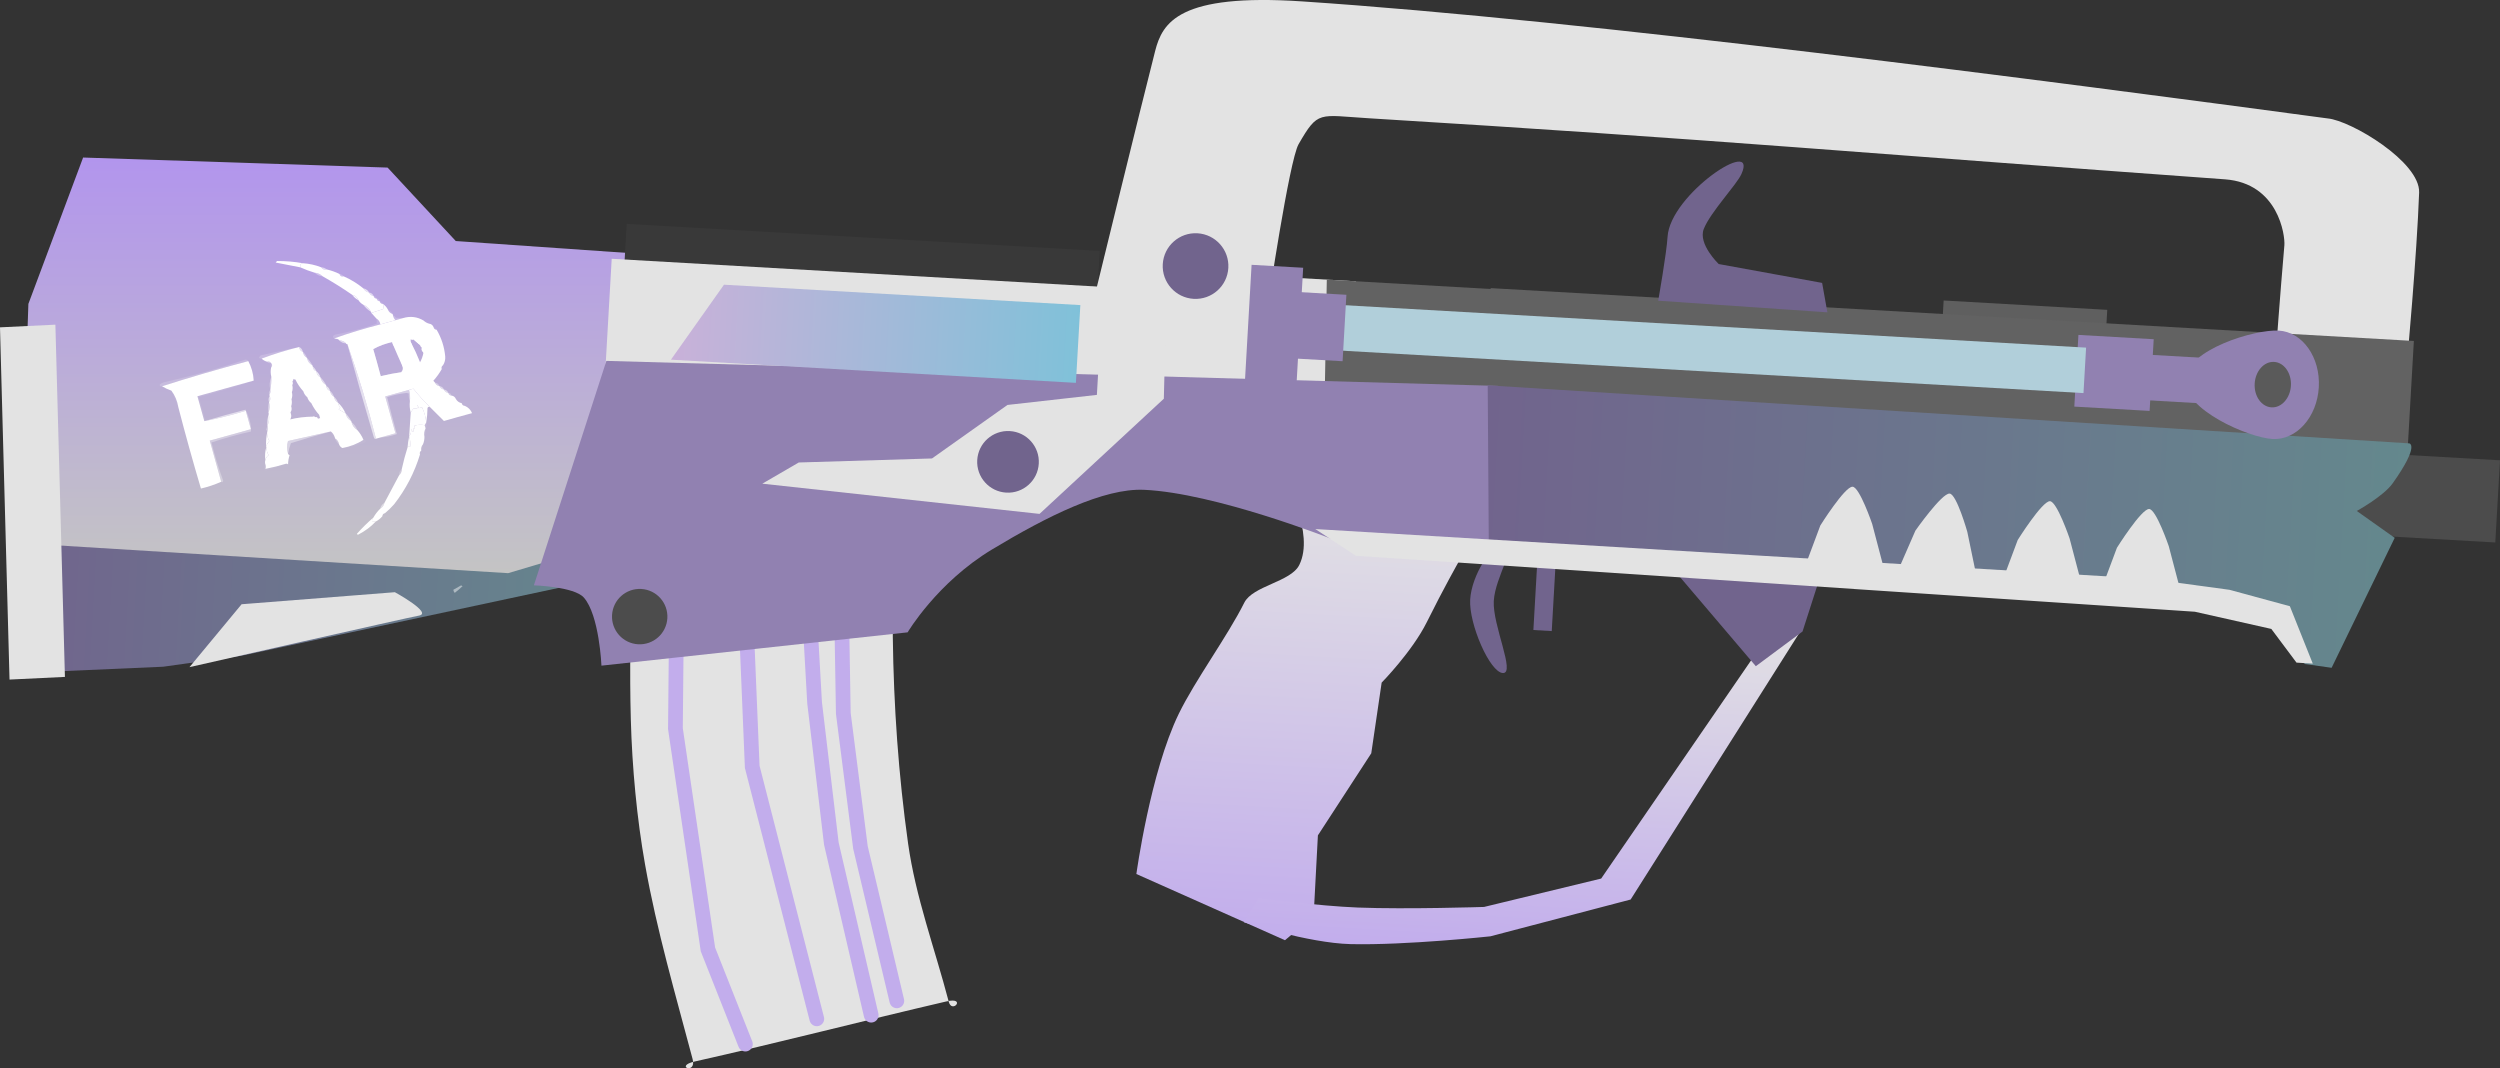 <svg version="1.1" xmlns="http://www.w3.org/2000/svg" xmlns:xlink="http://www.w3.org/1999/xlink" width="361.052" height="154.275" viewBox="0,0,361.052,154.275"><rect x="0" y="0" width="361.052" height="154.275" fill="#333333" stroke="none"/><defs><linearGradient x1="26.361" y1="200.411" x2="115.215" y2="205.495" gradientUnits="userSpaceOnUse" id="color-1"><stop offset="0" stop-color="#71648d"/><stop offset="1" stop-color="#64888d"/></linearGradient><linearGradient x1="74.057" y1="137.753" x2="74.057" y2="197.779" gradientUnits="userSpaceOnUse" id="color-2"><stop offset="0" stop-color="#b295ed"/><stop offset="1" stop-color="#c4c4c4"/></linearGradient><linearGradient x1="213.241" y1="184.568" x2="209.452" y2="250.79" gradientUnits="userSpaceOnUse" id="color-3"><stop offset="0" stop-color="#e3e3e3"/><stop offset="1" stop-color="#c2adec"/></linearGradient><linearGradient x1="245.344" y1="201.84" x2="242.434" y2="252.706" gradientUnits="userSpaceOnUse" id="color-4"><stop offset="0" stop-color="#e3e3e3"/><stop offset="1" stop-color="#c2adec"/></linearGradient><linearGradient x1="237.804" y1="187.506" x2="371.278" y2="195.143" gradientUnits="userSpaceOnUse" id="color-5"><stop offset="0" stop-color="#71648d"/><stop offset="1" stop-color="#64888d"/></linearGradient><linearGradient x1="121.132" y1="161.333" x2="179.617" y2="164.679" gradientUnits="userSpaceOnUse" id="color-6"><stop offset="0" stop-color="#c9b1d9"/><stop offset="1" stop-color="#80c1d9"/></linearGradient></defs><g transform="translate(-23.913,-115.002)"><g data-paper-data="{&quot;isPaintingLayer&quot;:true}" stroke-linejoin="miter" stroke-miterlimit="10" stroke-dasharray="" stroke-dashoffset="0" style="mix-blend-mode: normal"><g data-paper-data="{&quot;origPos&quot;:null}" fill-rule="nonzero" stroke-linecap="round"><path d="M154.823,166.917c3.254,0.322 -0.022,-3.02 -0.019,0.325c-0.817,13.227 -2.118,26.494 -1.951,39.787c0.126,9.945 0.817,19.888 2.207,29.79c1.095,7.771 3.835,15.102 5.865,22.828c0.455,1.864 2.639,-0.707 -0.325,-0.019c-11.854,2.756 -24.211,5.958 -36.353,8.677c-3.036,0.679 0.305,1.958 -0.306,-0.343c-2.437,-9.205 -5.19,-18.618 -6.867,-28.101c-1.176,-6.606 -1.869,-13.963 -2.059,-20.98c-0.381,-14.049 0.584,-28.145 0.915,-42.194c0.094,-4.417 0.516,-8.949 0.51,-13.466c0.077,-1.077 -3.571,0.011 -0.343,0.306c12.89,1.159 25.705,2.099 38.727,3.389z" data-paper-data="{&quot;origPos&quot;:null}" fill="#e3e3e3" stroke="none" stroke-width="0"/><path d="M153.435,259.544l-5.253,-22.141l-2.477,-19.374l-0.296,-17.619l1.023,-29.279" data-paper-data="{&quot;origPos&quot;:null}" fill="none" stroke="#c2adec" stroke-width="2.128"/><path d="M149.731,261.614l-5.754,-24.777l-2.421,-20.349l-1.456,-25.835l1.264,-22.094" data-paper-data="{&quot;origPos&quot;:null}" fill="none" stroke="#c2adec" stroke-width="2.128"/><path d="M141.877,262.143l-9.327,-36.391l-1.233,-29.734l0.986,-28.629" data-paper-data="{&quot;origPos&quot;:null}" fill="none" stroke="#c2adec" stroke-width="2.128"/><path d="M131.564,265.79l-5.411,-13.674l-4.695,-31.888l0.262,-27.367l1.812,-25.974" data-paper-data="{&quot;origPos&quot;:null}" fill="none" stroke="#c2adec" stroke-width="2.128"/></g><path d="M245.366,205.99l0.585,-10.227l2.651,0.152l-0.585,10.227z" data-paper-data="{&quot;origPos&quot;:null}" fill="#71648d" fill-rule="nonzero" stroke="none" stroke-width="0" stroke-linecap="butt"/><path d="M239.646,201.792c-0.2,3.501 3.187,10.517 1.305,10.409c-1.883,-0.108 -4.914,-7.103 -4.714,-10.604c0.2,-3.501 3.139,-8.167 5.021,-8.06c1.883,0.108 -1.412,4.754 -1.612,8.255z" data-paper-data="{&quot;origPos&quot;:null}" fill="#71648d" fill-rule="nonzero" stroke="none" stroke-width="0" stroke-linecap="butt"/><g data-paper-data="{&quot;origPos&quot;:null}" fill-rule="nonzero" stroke="none" stroke-linecap="butt"><path d="M304.426,161.726l0.19,-3.328l23.628,1.352l-0.19,3.328z" data-paper-data="{&quot;origPos&quot;:null}" fill="#5f5f5f" stroke-width="0"/><path d="M26.803,201.438l0.158,-11.51l88.912,4.086l-9.328,5.476l-47.681,10.201l-11.381,1.6l-18.284,0.801z" data-paper-data="{&quot;origPos&quot;:null}" fill="url(#color-1)" stroke-width="0"/><path d="M97.301,197.779l-70.458,-4.342l1.17,-34.548l7.904,-21.135l43.973,1.451l9.846,10.609l27.253,1.893l4.283,38.929z" data-paper-data="{&quot;origPos&quot;:null}" fill="url(#color-2)" stroke-width="0"/><path d="M113.94,155.758l0.482,-8.422l68.311,3.908l-0.482,8.422z" data-paper-data="{&quot;origPos&quot;:null}" fill="#393939" stroke-width="0"/><path d="M111.346,168.283l0.91,-15.908l73.458,4.203l-0.91,15.908z" data-paper-data="{&quot;origPos&quot;:null}" fill="#e3e3e3" stroke-width="0"/><path d="M352.569,166.32c0,0 0.643,-8.846 1.255,-15.889c0.122,-1.402 -0.86,-8.974 -8.59,-9.531c-49.077,-3.536 -74.558,-5.836 -123.677,-8.821c-7.222,-0.439 -7.263,-1.169 -10.099,3.745c-1.349,2.337 -4.472,23.495 -4.472,23.495l-24.791,-2.361c0,0 6.317,-25.874 8.544,-34.588c1.052,-4.117 3.433,-8.35 21.214,-7.166c41.302,2.75 107.017,11.384 148.139,16.904c3.353,0.314 13.351,6.27 13.193,10.695c-0.324,9.077 -1.753,24.601 -1.753,24.601z" data-paper-data="{&quot;origPos&quot;:null}" fill="#e3e3e3" stroke-width="0"/><g data-paper-data="{&quot;origPos&quot;:null}" stroke-width="0"><path d="M188.029,241.227c0,0 2.005,-14.673 6.124,-23.14c2.358,-4.847 7.05,-11.217 9.457,-16.038c1.227,-2.459 6.726,-2.992 7.947,-5.455c2.285,-4.609 -2.116,-12.243 -2.116,-12.243l25.105,11.837c0,0 -2.185,3.853 -4.562,8.647c-2.107,4.249 -6.531,8.754 -6.531,8.754l-1.5,10.206l-7.708,11.854l-0.617,11.669l-4.139,3.473z" data-paper-data="{&quot;origPos&quot;:null,&quot;origRot&quot;:0}" fill="url(#color-3)"/><path d="M203.55,248.189l2.099,-3.478c0,0 8.733,1.139 14.352,1.359c7.101,0.277 18.24,-0.087 18.24,-0.087l16.913,-4.098l26.105,-37.991l3.011,1.741l-24.859,39.276l-20.255,5.315c0,0 -12.203,1.316 -20.197,1.125c-6.076,-0.146 -15.409,-3.162 -15.409,-3.162z" data-paper-data="{&quot;origPos&quot;:null}" fill="url(#color-4)"/><path d="M277.49,211.215l-11.038,-12.978l20.098,0.764l-2.312,7.199z" data-paper-data="{&quot;origPos&quot;:null}" fill="#71648d"/></g><path d="M190.577,170.934l0.968,-16.919l28.194,1.613l-0.968,16.919z" data-paper-data="{&quot;origPos&quot;:null}" fill="#e3e3e3" stroke-width="0"/><path d="M215.262,170.244l0.269,-14.858l24.242,1.387l-0.809,14.141z" data-paper-data="{&quot;origPos&quot;:null}" fill="#626262" stroke-width="0"/><path d="M238.238,173.28l0.954,-16.666l133.332,7.629l-0.954,16.666z" data-paper-data="{&quot;origPos&quot;:null}" fill="#626262" stroke-width="0"/><path d="M154.995,206.326l-44.22,4.81c0,0 -0.304,-7.292 -2.543,-9.833c-1.397,-1.585 -7.216,-1.765 -7.216,-1.765l10.47,-32.415l128.797,3.614l-1.365,23.863l-22.824,-1.813c0,0 -16.699,-6.585 -26.953,-7.046c-5.821,-0.261 -14.026,3.834 -21.967,8.621c-7.94,4.787 -12.179,11.963 -12.179,11.963z" data-paper-data="{&quot;origPos&quot;:null}" fill="#9181b1" stroke-width="0"/><g data-paper-data="{&quot;origPos&quot;:null}" fill="none" stroke-width="1" font-family="sans-serif" font-weight="normal" font-size="12" text-anchor="start"/><path d="M361.053,192.019l0.679,-11.869l23.232,1.329l-0.679,11.869z" data-paper-data="{&quot;origPos&quot;:null}" fill="#4c4c4c" stroke-width="0"/><path d="M238.93,194.386l-0.162,-23.735l133.084,8.383c0,0 1.59,0.164 -2.385,5.768c-1.325,1.868 -5.187,3.995 -5.187,3.995l5.477,3.881l-9.111,18.768l-3.865,-0.543l-5.545,-7.268l-11.446,-1.553l-27.16,-1.394z" data-paper-data="{&quot;origPos&quot;:null}" fill="url(#color-5)" stroke-width="0"/><path d="M327.591,199.594l2.049,-5.48c0,0 3.516,-5.616 4.649,-5.603c1.014,0.011 2.843,5.382 2.843,5.382l1.612,6.132z" data-paper-data="{&quot;origPos&quot;:null,&quot;origRot&quot;:0}" fill="#e3e3e3" stroke-width="0"/><path d="M313.265,198.468l2.049,-5.48c0,0 3.516,-5.616 4.649,-5.603c1.014,0.011 2.843,5.382 2.843,5.382l1.612,6.132z" data-paper-data="{&quot;origPos&quot;:null,&quot;origRot&quot;:0}" fill="#e3e3e3" stroke-width="0"/><path d="M298.203,196.996l2.336,-5.363c0,0 3.808,-5.422 4.939,-5.349c1.012,0.065 2.554,5.525 2.554,5.525l1.285,6.209z" data-paper-data="{&quot;origPos&quot;:null,&quot;origRot&quot;:0}" fill="#e3e3e3" stroke-width="0"/><path d="M284.756,196.377l2.049,-5.48c0,0 3.516,-5.616 4.649,-5.603c1.014,0.011 2.843,5.382 2.843,5.382l1.612,6.132z" data-paper-data="{&quot;origPos&quot;:null,&quot;origRot&quot;:0}" fill="#e3e3e3" stroke-width="0"/><path d="M219.728,195.268l-5.86,-3.859l120.413,7.198l11.622,1.577l8.713,2.368l3.309,8.288l-2.349,-0.141l-3.638,-4.867l-11.039,-2.483z" data-paper-data="{&quot;origPos&quot;:null}" fill="#e3e3e3" stroke-width="0"/><path d="M182.326,172.032l1.142,-19.963l9.01,1.141l-0.483,19.375l-17.954,16.633l-40.035,-4.363l5.265,-3.061l19.24,-0.581l10.901,-7.729z" data-paper-data="{&quot;origPos&quot;:null}" fill="#e3e3e3" stroke-width="0"/><path d="M191.84,153.156c0.15,-2.615 2.391,-4.614 5.006,-4.464c2.615,0.15 4.614,2.391 4.464,5.006c-0.15,2.615 -2.391,4.614 -5.006,4.464c-2.615,-0.15 -4.614,-2.391 -4.464,-5.006z" data-paper-data="{&quot;origPos&quot;:null}" fill="#71648d" stroke-width="0"/><path d="M165.045,181.448c0.14,-2.455 2.244,-4.331 4.699,-4.191c2.455,0.14 4.331,2.244 4.191,4.699c-0.14,2.455 -2.244,4.331 -4.699,4.191c-2.455,-0.14 -4.331,-2.244 -4.191,-4.699z" data-paper-data="{&quot;origPos&quot;:null}" fill="#71648d" stroke-width="0"/><path d="M120.81,166.947l7.661,-10.828l51.467,2.945l-0.642,11.229z" data-paper-data="{&quot;origPos&quot;:null}" fill="url(#color-6)" stroke-width="0"/><path d="M51.276,211.352l7.531,-9.085l22.135,-1.738c0,0 5.591,3.059 3.429,3.388c-1.045,0.159 -33.096,7.435 -33.096,7.435z" data-paper-data="{&quot;origPos&quot;:null}" fill="#e3e3e3" stroke-width="0"/><path d="M25.289,213.146l-1.377,-50.87l8,-0.386l1.377,50.87z" data-paper-data="{&quot;origPos&quot;:null,&quot;origRot&quot;:0}" fill="#e3e3e3" stroke-width="0"/><path d="M112.306,203.826c0.126,-2.206 2.016,-3.891 4.222,-3.765c2.206,0.126 3.891,2.016 3.765,4.222c-0.126,2.206 -2.016,3.891 -4.222,3.765c-2.206,-0.126 -3.891,-2.016 -3.765,-4.222z" data-paper-data="{&quot;origPos&quot;:null}" fill="#4c4c4c" stroke-width="0"/></g><path d="M287.066,155.859l0.758,4.25l-24.432,-1.68c0,0 1.216,-6.876 1.349,-9.202c0.352,-6.16 13.149,-14.619 10.674,-9.097c-0.708,1.58 -4.469,5.486 -5.44,7.936c-0.863,2.179 2.157,5.069 2.157,5.069z" data-paper-data="{&quot;origPos&quot;:null}" fill="#71648d" fill-rule="nonzero" stroke="none" stroke-width="0" stroke-linecap="butt"/><g data-paper-data="{&quot;origPos&quot;:null}" fill-rule="nonzero" stroke="none" stroke-width="0" stroke-linecap="butt"><path d="M339.468,169.825c0.247,-4.323 10.088,-7.277 13.535,-7.079c3.447,0.197 6.041,3.862 5.794,8.185c-0.247,4.323 -3.242,7.668 -6.69,7.471c-3.447,-0.197 -12.887,-4.254 -12.64,-8.577z" data-paper-data="{&quot;origPos&quot;:null}" fill="#9181b1"/><path d="M329.817,172.566l0.376,-6.566l15.705,0.899l-0.376,6.566z" data-paper-data="{&quot;origPos&quot;:null}" fill="#9181b1"/><path d="M323.488,173.724l0.592,-10.353l10.873,0.622l-0.592,10.353z" data-paper-data="{&quot;origPos&quot;:null}" fill="#9181b1"/><path d="M349.535,170.401c0.104,-1.813 1.36,-3.216 2.805,-3.133c1.446,0.083 2.533,1.62 2.43,3.433c-0.104,1.813 -1.36,3.216 -2.805,3.133c-1.446,-0.083 -2.533,-1.62 -2.43,-3.433z" data-paper-data="{&quot;origPos&quot;:null}" fill="#5a5a5a"/><path d="M211.051,165.264l0.376,-6.566l113.761,6.509l-0.376,6.566z" data-paper-data="{&quot;origPos&quot;:null}" fill="#b1cfda"/><path d="M210.361,166.745l0.549,-9.596l7.45,0.426l-0.549,9.596z" data-paper-data="{&quot;origPos&quot;:null}" fill="#9181b1"/><path d="M203.686,170.417l0.982,-17.172l7.45,0.426l-0.982,17.172z" data-paper-data="{&quot;origPos&quot;:null}" fill="#9181b1"/></g><g fill="#ffffff" fill-rule="evenodd" stroke="none" stroke-width="1" stroke-linecap="butt"><path d="M67.628,153.014c-0.313,0.087 -0.425,0.287 -0.339,0.599c-1.179,-0.23 -2.366,-0.461 -3.561,-0.694c0.064,-0.074 0.127,-0.148 0.191,-0.222c1.327,0.002 2.563,0.107 3.708,0.316z" opacity="0.989"/><path d="M70.32,153.612c0.293,0.007 0.545,0.105 0.756,0.295c-0.336,0.084 -0.587,-0.014 -0.756,-0.295z" opacity="0.616"/><path d="M69.357,154.385c0.445,0.031 0.83,0.205 1.155,0.521c-0.445,-0.031 -0.83,-0.205 -1.155,-0.521z" opacity="0.365"/><path d="M67.628,153.014c0.94,0.06 1.838,0.259 2.692,0.599c0.168,0.281 0.42,0.379 0.756,0.295c0.649,0.147 1.271,0.367 1.867,0.66c0.087,0.313 0.287,0.425 0.599,0.339c1.029,0.449 1.975,1.028 2.84,1.736c0.188,0.326 0.469,0.529 0.843,0.608c0.12,0.287 0.334,0.452 0.643,0.495c0.055,0.242 0.203,0.369 0.443,0.382c0.055,0.242 0.203,0.369 0.443,0.382c0.055,0.242 0.203,0.369 0.443,0.382c0.105,0.248 0.118,0.497 0.039,0.747c-0.591,0.198 -1.157,0.383 -1.698,0.556c-0.014,-0.052 -0.029,-0.104 -0.043,-0.156c-0.257,-0.504 -0.634,-0.848 -1.129,-1.033c-0.278,-0.158 -0.507,-0.375 -0.686,-0.651c-0.178,-0.416 -0.474,-0.671 -0.886,-0.764c-1.377,-0.954 -2.805,-1.848 -4.282,-2.683c-0.325,-0.316 -0.711,-0.49 -1.155,-0.521c-0.707,-0.212 -1.397,-0.469 -2.067,-0.772c-0.087,-0.313 0.026,-0.512 0.339,-0.599z" opacity="0.998"/><path d="M72.943,154.567c0.237,0.046 0.437,0.159 0.599,0.339c-0.313,0.087 -0.512,-0.026 -0.599,-0.339z" opacity="0.306"/><path d="M76.383,156.642c0.373,0.079 0.654,0.281 0.843,0.608c-0.373,-0.079 -0.654,-0.281 -0.843,-0.608z" opacity="0.722"/><path d="M74.794,157.589c0.412,0.093 0.708,0.348 0.886,0.764c-0.354,-0.174 -0.649,-0.429 -0.886,-0.764z" opacity="0.937"/><path d="M77.226,157.25c0.309,0.043 0.523,0.208 0.643,0.495c-0.309,-0.043 -0.523,-0.208 -0.643,-0.495z" opacity="0.588"/><path d="M77.868,157.745c0.24,0.013 0.388,0.14 0.443,0.382c-0.24,-0.013 -0.388,-0.14 -0.443,-0.382z" opacity="0.125"/><path d="M76.366,159.004c0.496,0.185 0.872,0.53 1.129,1.033c-0.436,-0.265 -0.813,-0.609 -1.129,-1.033z" opacity="0.69"/><path d="M78.311,158.127c0.24,0.013 0.388,0.14 0.443,0.382c-0.24,-0.013 -0.388,-0.14 -0.443,-0.382z" opacity="0.247"/><path d="M78.754,158.509c0.24,0.013 0.388,0.14 0.443,0.382c-0.24,-0.013 -0.388,-0.14 -0.443,-0.382z" opacity="0.086"/><path d="M79.927,159.698c0.324,0.105 0.553,0.322 0.686,0.651c-0.324,-0.105 -0.553,-0.322 -0.686,-0.651z" opacity="0.102"/><path d="M79.197,158.891c0.309,0.197 0.552,0.466 0.73,0.808c0.134,0.329 0.362,0.546 0.686,0.651c0.014,0.052 0.029,0.104 0.043,0.156c0.057,0.286 0.181,0.532 0.374,0.738c-0.73,0.203 -1.459,0.406 -2.188,0.608c-0.067,-0.385 -0.258,-0.669 -0.573,-0.851c-0.243,-0.269 -0.486,-0.538 -0.73,-0.808c0.541,-0.173 1.107,-0.358 1.698,-0.556c0.079,-0.25 0.066,-0.499 -0.039,-0.747z" opacity="0.983"/><path d="M59.771,167.154c-4.21,1.115 -8.364,2.326 -12.462,3.633c-0.24,0.064 -0.347,-0.019 -0.321,-0.247c0.166,-0.149 0.36,-0.259 0.582,-0.33c3.967,-0.882 7.875,-1.968 11.724,-3.259c0.209,-0.035 0.369,0.033 0.478,0.204z" opacity="0.17"/><path d="M67.118,165.112c-1.866,0.463 -3.675,1.023 -5.428,1.677c-0.424,-0.003 -0.467,-0.159 -0.13,-0.469c1.872,-0.411 3.725,-0.814 5.558,-1.208z" opacity="0.175"/><path d="M78.269,161.001c0.316,0.182 0.507,0.466 0.573,0.851c-2.282,0.579 -4.508,1.254 -6.678,2.025c-0.273,-0.23 -0.212,-0.415 0.182,-0.556c2.025,-0.373 4.012,-0.897 5.962,-1.573c0.035,-0.293 0.022,-0.542 -0.039,-0.747z" opacity="0.152"/><path d="M80.657,160.506c0.172,0.08 0.32,0.208 0.443,0.382c0.362,0.012 0.704,0.029 1.025,0.052c-0.365,0.101 -0.73,0.203 -1.094,0.304c-0.192,-0.206 -0.317,-0.452 -0.374,-0.738z" opacity="0.192"/><path d="M72.164,163.877c2.17,-0.771 4.396,-1.446 6.678,-2.025c0.73,-0.203 1.459,-0.406 2.188,-0.608c0.365,-0.101 0.73,-0.203 1.094,-0.304c1.054,-0.311 2.041,-0.193 2.962,0.355c0.229,0.217 0.495,0.368 0.799,0.451c0.309,0.043 0.523,0.208 0.643,0.495c0.055,0.242 0.203,0.369 0.443,0.382c0.7,1.194 1.114,2.482 1.243,3.864c0.033,0.461 -0.074,0.884 -0.321,1.268c-0.199,0.135 -0.26,0.32 -0.182,0.556c-0.339,0.598 -0.744,1.16 -1.216,1.685c0.086,0.091 0.167,0.181 0.243,0.269c0.12,0.287 0.334,0.452 0.643,0.495c0.12,0.287 0.334,0.452 0.643,0.495c0.12,0.287 0.334,0.452 0.643,0.495c0.055,0.242 0.203,0.369 0.443,0.382c0.309,0.043 0.523,0.208 0.643,0.495c0.188,0.326 0.469,0.529 0.843,0.608c0.055,0.242 0.203,0.369 0.443,0.382c0.502,0.215 0.852,0.566 1.051,1.055c-1.394,0.367 -2.749,0.744 -4.064,1.13c-0.666,-0.666 -1.327,-1.324 -1.981,-1.975c-0.872,-0.843 -1.683,-1.741 -2.432,-2.692c-0.208,0.058 -0.417,0.116 -0.625,0.174c-1.146,0.319 -2.293,0.637 -3.439,0.956c0.493,1.772 0.985,3.543 1.478,5.315c-0.73,0.203 -1.459,0.406 -2.188,0.608c-0.208,0.058 -0.417,0.116 -0.625,0.174c-1.187,-4.669 -2.566,-9.225 -4.137,-13.669c-0.104,0.029 -0.171,-0.009 -0.2,-0.113c-0.26,-0.279 -0.579,-0.415 -0.955,-0.408c-0.096,-0.142 -0.229,-0.217 -0.4,-0.226c-0.119,-0.023 -0.237,-0.046 -0.356,-0.069zM80.562,164.405c0.029,0.104 0.058,0.208 0.087,0.313c0.455,1.077 0.916,2.128 1.382,3.152c0.131,0.337 0.074,0.633 -0.173,0.89c-0.986,0.138 -1.972,0.327 -2.957,0.569c-0.358,-1.35 -0.72,-2.653 -1.086,-3.908c0.858,-0.476 1.774,-0.815 2.749,-1.017zM83.663,164.049c0.299,0.26 0.594,0.515 0.886,0.764c0.057,0.171 0.153,0.313 0.287,0.425c-0.084,0.214 -0.026,0.422 0.174,0.625c0.014,0.052 0.029,0.104 0.043,0.156c-0.083,0.459 -0.242,0.896 -0.477,1.312c-0.388,-0.987 -0.82,-1.934 -1.295,-2.84c-0.069,-0.158 -0.087,-0.322 -0.052,-0.491c0.138,0.088 0.282,0.104 0.434,0.048z"/><path d="M59.771,167.154c0.469,0.88 0.73,1.818 0.782,2.814c-2.709,0.753 -5.419,1.507 -8.129,2.26c0.333,1.198 0.666,2.397 1,3.595c1.995,-0.387 3.99,-0.885 5.984,-1.495c0.246,0.886 0.493,1.772 0.739,2.657c-1.98,0.55 -3.96,1.101 -5.94,1.651c0.55,1.98 1.101,3.96 1.651,5.94c-0.934,0.421 -1.91,0.748 -2.927,0.982c-1.154,-3.884 -2.241,-7.792 -3.259,-11.724c-0.155,-0.929 -0.491,-1.733 -1.008,-2.414c-0.477,-0.166 -0.929,-0.377 -1.355,-0.634c4.098,-1.307 8.252,-2.518 12.462,-3.633z"/><path d="M67.118,165.112c0.036,0.36 0.213,0.592 0.53,0.695c0.067,0.385 0.258,0.669 0.573,0.851c0.116,0.509 0.388,0.883 0.817,1.12c0.014,0.052 0.029,0.104 0.043,0.156c0.036,0.36 0.213,0.592 0.53,0.695c0.039,0.412 0.23,0.695 0.573,0.851c0.116,0.509 0.388,0.883 0.817,1.12c0.014,0.052 0.029,0.104 0.043,0.156c0.036,0.36 0.213,0.592 0.53,0.695c0.067,0.385 0.258,0.669 0.573,0.851c0.067,0.385 0.258,0.669 0.573,0.851c0.038,0.266 0.155,0.486 0.352,0.66c-0.113,0.083 -0.195,0.19 -0.247,0.321c0.337,0.191 0.67,0.379 0.999,0.564c0.116,0.509 0.388,0.883 0.817,1.12c0.014,0.052 0.029,0.104 0.043,0.156c0.124,0.496 0.396,0.869 0.817,1.12c0.383,0.425 0.685,0.902 0.904,1.433c-0.892,0.578 -1.905,0.972 -3.039,1.182c-0.228,-0.107 -0.39,-0.287 -0.486,-0.538c-0.067,-0.385 -0.258,-0.669 -0.573,-0.851c-0.014,-0.052 -0.029,-0.104 -0.043,-0.156c-0.114,-0.353 -0.305,-0.637 -0.573,-0.851c-2.042,0.452 -4.103,0.913 -6.183,1.382c-0.19,0.62 -0.187,1.236 0.009,1.85c0.044,0.092 0.118,0.155 0.222,0.191c-0.141,0.423 -0.215,0.865 -0.221,1.324c-0.084,-0.07 -0.177,-0.101 -0.278,-0.091c-0.984,0.302 -1.981,0.551 -2.992,0.748c0.079,-0.25 0.066,-0.499 -0.039,-0.747c-0.039,-0.176 -0.031,-0.347 0.026,-0.512c0.056,-0.292 0.214,-0.533 0.473,-0.721c-0.203,-0.347 -0.312,-0.737 -0.326,-1.172c-0.014,-0.052 -0.029,-0.104 -0.043,-0.156c0.137,-0.245 0.295,-0.486 0.473,-0.721c-0.203,-0.347 -0.312,-0.737 -0.326,-1.172c0.023,-0.119 0.046,-0.237 0.069,-0.356c0.1,-0.208 0.094,-0.43 -0.018,-0.669c0.253,-0.543 0.316,-1.122 0.191,-1.737c-0.014,-0.052 -0.029,-0.104 -0.043,-0.156c0.196,-0.49 0.222,-1.002 0.078,-1.537c0.218,-0.252 0.25,-0.541 0.095,-0.869c-0.014,-0.052 -0.029,-0.104 -0.043,-0.156c0.139,-0.21 0.186,-0.447 0.139,-0.712c0.117,-0.612 0.166,-1.243 0.147,-1.893c-0.114,-0.447 -0.126,-0.892 -0.035,-1.337c0.204,-0.26 0.198,-0.482 -0.018,-0.669c-0.135,-0.199 -0.32,-0.26 -0.556,-0.182c-0.298,-0.081 -0.565,-0.231 -0.799,-0.451c1.753,-0.655 3.562,-1.214 5.428,-1.677zM66.572,169.81c0.305,0.637 0.688,1.204 1.147,1.702c0.114,0.353 0.305,0.637 0.573,0.851c0.114,0.353 0.305,0.637 0.573,0.851c0.305,0.637 0.688,1.204 1.147,1.702c0.043,0.156 0.087,0.313 0.13,0.469c-0.104,0.029 -0.208,0.058 -0.313,0.087c-0.058,-0.208 -0.191,-0.284 -0.4,-0.226c-0.09,-0.116 -0.208,-0.139 -0.356,-0.069c-1.116,0.011 -2.201,0.145 -3.257,0.4c0.168,-0.262 0.2,-0.552 0.095,-0.869c-0.014,-0.052 -0.029,-0.104 -0.043,-0.156c0.168,-0.262 0.2,-0.552 0.095,-0.869c0.114,-0.334 0.131,-0.676 0.052,-1.025c0.119,-0.322 0.136,-0.663 0.052,-1.025c0.119,-0.322 0.136,-0.663 0.052,-1.025c0.111,-0.15 0.119,-0.321 0.026,-0.512c0.095,-0.097 0.144,-0.223 0.148,-0.378c0.084,0.07 0.177,0.101 0.278,0.091z" opacity="0.999"/><path d="M67.118,165.112c0.279,0.138 0.456,0.369 0.53,0.695c-0.317,-0.103 -0.494,-0.335 -0.53,-0.695z" opacity="0.639"/><path d="M72.52,163.947c0.171,0.009 0.304,0.084 0.4,0.226c-0.208,0.058 -0.342,-0.017 -0.4,-0.226z" opacity="0.008"/><path d="M72.919,164.172c0.377,-0.007 0.695,0.129 0.955,0.408c-0.377,0.007 -0.695,-0.129 -0.955,-0.408z" opacity="0.573"/><path d="M62.49,167.24c0.236,-0.078 0.421,-0.017 0.556,0.182c-0.236,0.078 -0.421,0.017 -0.556,-0.182z" opacity="0.314"/><path d="M85.086,161.295c0.379,-0.049 0.646,0.101 0.799,0.451c-0.304,-0.084 -0.57,-0.234 -0.799,-0.451z" opacity="0.008"/><path d="M63.046,167.423c0.215,0.186 0.221,0.409 0.018,0.669c-0.074,-0.225 -0.08,-0.448 -0.018,-0.669z" opacity="0.227"/><path d="M67.648,165.806c0.268,0.214 0.459,0.498 0.573,0.851c-0.316,-0.182 -0.507,-0.466 -0.573,-0.851z" opacity="0.392"/><path d="M48.664,171.421c0.517,0.681 0.853,1.485 1.008,2.414c-0.338,-0.787 -0.674,-1.592 -1.008,-2.414z" opacity="0.056"/><path d="M68.222,166.657c0.32,0.321 0.592,0.695 0.817,1.12c-0.429,-0.237 -0.701,-0.611 -0.817,-1.12z" opacity="0.482"/><path d="M86.528,162.241c0.24,0.013 0.388,0.14 0.443,0.382c-0.24,-0.013 -0.388,-0.14 -0.443,-0.382z" opacity="0.067"/><path d="M60.554,169.968c-2.587,0.887 -5.23,1.678 -7.929,2.373c0.342,1.175 0.66,2.322 0.956,3.439c-0.052,0.014 -0.104,0.029 -0.156,0.043c-0.333,-1.198 -0.666,-2.397 -1,-3.595c2.709,-0.753 5.419,-1.507 8.129,-2.26z" opacity="0.082"/><path d="M63.098,169.429c0.019,0.651 -0.03,1.282 -0.147,1.893c-0.155,-0.665 -0.106,-1.296 0.147,-1.893z" opacity="0.404"/><path d="M83.263,163.823c0.171,0.009 0.304,0.084 0.4,0.226c-0.152,0.057 -0.297,0.041 -0.434,-0.048c-0.034,0.169 -0.017,0.333 0.052,0.491c-0.116,-0.038 -0.197,-0.128 -0.243,-0.269c-0.014,-0.2 0.061,-0.334 0.226,-0.4z" opacity="0.09"/><path d="M83.663,164.049c0.526,-0.043 0.822,0.211 0.886,0.764c-0.292,-0.249 -0.587,-0.504 -0.886,-0.764z" opacity="0.992"/><path d="M69.082,167.934c0.224,0.178 0.401,0.41 0.53,0.695c-0.317,-0.103 -0.494,-0.335 -0.53,-0.695z" opacity="0.655"/><path d="M80.562,164.405c0.902,-0.305 1.802,-0.499 2.701,-0.582c-0.165,0.066 -0.24,0.199 -0.226,0.4c0.047,0.141 0.128,0.231 0.243,0.269c0.341,1.116 0.749,2.181 1.225,3.196c-0.034,0.131 -0.116,0.238 -0.247,0.321c-0.601,0.251 -1.219,0.451 -1.854,0.6c-0.039,-0.312 -0.163,-0.558 -0.374,-0.738c-0.261,-1.163 -0.722,-2.214 -1.382,-3.152c-0.029,-0.104 -0.058,-0.208 -0.087,-0.313z" opacity="0.99"/><path d="M66.572,169.81c-0.101,0.009 -0.194,-0.021 -0.278,-0.091c-0.004,0.155 -0.053,0.281 -0.148,0.378c-0.043,-0.156 -0.087,-0.313 -0.13,-0.469c0.253,-0.107 0.438,-0.046 0.556,0.182z" opacity="0.133"/><path d="M69.612,168.628c0.268,0.214 0.459,0.498 0.573,0.851c-0.343,-0.156 -0.534,-0.439 -0.573,-0.851z" opacity="0.757"/><path d="M62.951,171.322c0.047,0.265 0.001,0.503 -0.139,0.712c-0.124,-0.282 -0.078,-0.519 0.139,-0.712z" opacity="0.322"/><path d="M84.835,165.238c0.249,0.177 0.307,0.385 0.174,0.625c-0.2,-0.203 -0.258,-0.411 -0.174,-0.625z" opacity="0.471"/><path d="M66.121,170.609c0.085,0.361 0.067,0.703 -0.052,1.025c-0.142,-0.364 -0.125,-0.706 0.052,-1.025z" opacity="0.169"/><path d="M70.185,169.479c0.32,0.321 0.592,0.695 0.817,1.12c-0.429,-0.237 -0.701,-0.611 -0.817,-1.12z" opacity="0.537"/><path d="M80.649,164.718c0.66,0.938 1.121,1.989 1.382,3.152c-0.466,-1.024 -0.926,-2.075 -1.382,-3.152z" opacity="0.082"/><path d="M83.281,164.492c0.475,0.906 0.906,1.853 1.295,2.84c0.236,-0.415 0.395,-0.852 0.477,-1.312c0.084,0.208 0.116,0.424 0.096,0.647c-0.056,0.45 -0.27,0.79 -0.642,1.021c-0.476,-1.014 -0.884,-2.08 -1.225,-3.196z" opacity="0.216"/><path d="M62.855,172.191c0.155,0.327 0.123,0.617 -0.095,0.869c-0.105,-0.317 -0.073,-0.606 0.095,-0.869z" opacity="0.643"/><path d="M66.069,171.634c0.085,0.361 0.067,0.703 -0.052,1.025c-0.142,-0.364 -0.125,-0.706 0.052,-1.025z" opacity="0.18"/><path d="M59.365,174.172c0.014,0.052 0.029,0.104 0.043,0.156c-1.993,0.61 -3.988,1.108 -5.984,1.495c0.052,-0.014 0.104,-0.029 0.156,-0.043c1.925,-0.577 3.853,-1.113 5.784,-1.608z" opacity="0.576"/><path d="M67.719,171.512c0.316,0.182 0.507,0.466 0.573,0.851c-0.268,-0.214 -0.459,-0.498 -0.573,-0.851z" opacity="0.2"/><path d="M62.76,173.059c0.144,0.535 0.118,1.048 -0.078,1.537c-0.076,-0.532 -0.05,-1.044 0.078,-1.537z" opacity="0.435"/><path d="M71.045,170.756c0.279,0.138 0.456,0.369 0.53,0.695c-0.317,-0.103 -0.494,-0.335 -0.53,-0.695z" opacity="0.682"/><path d="M74.075,164.693c1.571,4.444 2.95,9 4.137,13.669c-0.109,0.116 -0.216,0.034 -0.321,-0.247c-1.324,-4.459 -2.596,-8.933 -3.816,-13.422z" opacity="0.605"/><path d="M80.562,164.405c-0.975,0.202 -1.891,0.541 -2.749,1.017c0.367,1.255 0.729,2.558 1.086,3.908c0.985,-0.242 1.971,-0.432 2.957,-0.569c0.247,-0.257 0.305,-0.554 0.173,-0.89c0.21,0.18 0.335,0.426 0.374,0.738c-1.126,0.48 -2.31,0.865 -3.552,1.156c-0.446,-1.505 -0.84,-3.023 -1.182,-4.555c0.922,-0.48 1.886,-0.748 2.892,-0.804z" opacity="0.377"/><path d="M68.292,172.363c0.316,0.182 0.507,0.466 0.573,0.851c-0.268,-0.214 -0.459,-0.498 -0.573,-0.851z" opacity="0.165"/><path d="M71.575,171.451c0.268,0.214 0.459,0.498 0.573,0.851c-0.316,-0.182 -0.507,-0.466 -0.573,-0.851z" opacity="0.478"/><path d="M87.893,167.756c0.078,0.236 0.017,0.421 -0.182,0.556c-0.078,-0.236 -0.017,-0.421 0.182,-0.556z" opacity="0.016"/><path d="M65.965,173.684c0.105,0.317 0.073,0.606 -0.095,0.869c-0.105,-0.317 -0.073,-0.606 0.095,-0.869z" opacity="0.216"/><path d="M62.726,174.753c0.125,0.615 0.062,1.194 -0.191,1.737c-0.039,-0.604 0.025,-1.183 0.191,-1.737z" opacity="0.827"/><path d="M72.148,172.302c0.268,0.214 0.459,0.498 0.573,0.851c-0.316,-0.182 -0.507,-0.466 -0.573,-0.851z" opacity="0.584"/><path d="M65.913,174.709c0.105,0.317 0.073,0.606 -0.095,0.868c-0.105,-0.317 -0.073,-0.606 0.095,-0.868z" opacity="0.243"/><path d="M65.818,175.577c1.056,-0.256 2.141,-0.389 3.257,-0.4c-1.113,0.203 -2.236,0.403 -3.37,0.6c-0.007,-0.1 0.031,-0.167 0.113,-0.2z" opacity="0.12"/><path d="M62.535,176.49c0.111,0.238 0.117,0.461 0.018,0.669c-0.066,0.029 -0.125,0.018 -0.178,-0.035c0.035,-0.229 0.088,-0.44 0.161,-0.634z" opacity="0.431"/><path d="M72.722,173.153c0.469,0.425 0.837,0.941 1.103,1.546c-0.329,-0.186 -0.662,-0.374 -0.999,-0.564c0.052,-0.131 0.135,-0.238 0.247,-0.321c-0.196,-0.174 -0.314,-0.394 -0.352,-0.66z" opacity="0.984"/><path d="M69.431,175.246c0.208,-0.058 0.342,0.017 0.4,0.226c-0.171,-0.009 -0.304,-0.084 -0.4,-0.226z" opacity="0.004"/><path d="M86.738,170.266c0.309,0.043 0.523,0.208 0.643,0.495c-0.309,-0.043 -0.523,-0.208 -0.643,-0.495z" opacity="0.384"/><path d="M70.012,174.916c0.228,0.107 0.39,0.287 0.486,0.538c-0.052,0.014 -0.104,0.029 -0.156,0.043c-0.029,-0.104 -0.096,-0.142 -0.2,-0.113c-0.043,-0.156 -0.087,-0.313 -0.13,-0.469z" opacity="0.161"/><path d="M87.381,170.761c0.309,0.043 0.523,0.208 0.643,0.495c-0.309,-0.043 -0.523,-0.208 -0.643,-0.495z" opacity="0.537"/><path d="M82.987,171.309c0.148,0.561 0.189,1.111 0.122,1.65c-0.138,-0.369 -0.187,-0.748 -0.148,-1.138c-0.119,-0.023 -0.237,-0.046 -0.356,-0.069c-0.981,0.107 -1.907,0.308 -2.779,0.604c0.441,1.812 0.908,3.591 1.399,5.337c-0.798,0.276 -1.594,0.441 -2.388,0.496c0.73,-0.203 1.459,-0.406 2.188,-0.608c-0.493,-1.772 -0.985,-3.543 -1.478,-5.315c1.146,-0.319 2.293,-0.637 3.439,-0.956z" opacity="0.393"/><path d="M73.825,174.698c0.32,0.321 0.592,0.695 0.817,1.12c-0.429,-0.237 -0.701,-0.611 -0.817,-1.12z" opacity="0.573"/><path d="M88.024,171.256c0.309,0.043 0.523,0.208 0.643,0.495c-0.309,-0.043 -0.523,-0.208 -0.643,-0.495z" opacity="0.557"/><path d="M59.365,174.172c0.234,0.437 0.423,0.918 0.569,1.442c0.18,0.57 0.254,1.139 0.222,1.707c-1.909,0.425 -3.811,0.953 -5.706,1.586c0.468,1.876 1.034,3.712 1.699,5.506c-0.058,0.249 -0.155,0.304 -0.291,0.165c-0.55,-1.98 -1.101,-3.96 -1.651,-5.94c1.98,-0.55 3.96,-1.101 5.94,-1.651c-0.246,-0.886 -0.493,-1.772 -0.739,-2.657c-0.014,-0.052 -0.029,-0.104 -0.043,-0.156z" opacity="0.323"/><path d="M62.483,177.515c0.014,0.435 0.122,0.826 0.326,1.172c-0.179,0.235 -0.336,0.476 -0.473,0.721c-0.019,-0.651 0.03,-1.282 0.147,-1.893z"/><path d="M82.987,171.309c0.208,-0.058 0.417,-0.116 0.625,-0.174c0.75,0.951 1.561,1.848 2.432,2.692c-0.188,-0.133 -0.318,-0.096 -0.391,0.109c-0.01,0.713 -0.07,1.403 -0.182,2.071c-0.061,-0.727 -0.264,-1.457 -0.608,-2.188c-0.156,0.043 -0.313,0.087 -0.469,0.13c-0.202,-0.609 -0.28,-0.587 -0.234,0.065c-0.171,-0.009 -0.342,-0.017 -0.512,-0.026c-0.175,0.194 -0.314,0.401 -0.417,0.621c-0.148,-0.561 -0.189,-1.111 -0.122,-1.65c0.067,-0.539 0.026,-1.089 -0.122,-1.65z"/><path d="M88.667,171.751c0.24,0.013 0.388,0.14 0.443,0.382c-0.24,-0.013 -0.388,-0.14 -0.443,-0.382z" opacity="0.322"/><path d="M71.689,177.313c-1.906,0.517 -3.826,1.079 -5.762,1.686c-0.188,0.506 -0.325,1.021 -0.412,1.546c-0.196,-0.614 -0.199,-1.23 -0.009,-1.85c2.08,-0.469 4.141,-0.93 6.183,-1.382z" opacity="0.404"/><path d="M74.685,175.975c0.376,0.281 0.648,0.655 0.817,1.12c-0.421,-0.251 -0.693,-0.624 -0.817,-1.12z" opacity="0.424"/><path d="M71.689,177.313c0.268,0.214 0.459,0.498 0.573,0.851c-0.316,-0.182 -0.507,-0.466 -0.573,-0.851z" opacity="0.024"/><path d="M62.379,179.564c0.014,0.435 0.122,0.826 0.326,1.172c-0.259,0.188 -0.417,0.428 -0.473,0.721c-0.087,-0.656 -0.038,-1.287 0.147,-1.893z"/><path d="M72.306,178.32c0.316,0.182 0.507,0.466 0.573,0.851c-0.268,-0.214 -0.459,-0.498 -0.573,-0.851z" opacity="0.251"/><path d="M85.472,176.007c-0.075,0.133 -0.15,0.266 -0.226,0.4c-0.5,-0.101 -0.998,-0.075 -1.494,0.078c0.069,0.158 0.087,0.322 0.052,0.491c-0.067,-0.038 -0.133,-0.075 -0.2,-0.113c0.07,0.654 -0.035,0.683 -0.313,0.087c0.043,0.413 -0.052,0.776 -0.286,1.09c0.075,-1.158 0.151,-2.302 0.225,-3.431c0.103,-0.22 0.242,-0.427 0.417,-0.621c0.171,0.009 0.342,0.017 0.512,0.026c-0.045,-0.652 0.033,-0.674 0.234,-0.065c0.156,-0.043 0.313,-0.087 0.469,-0.13c0.344,0.732 0.547,1.461 0.608,2.188z" opacity="0.992"/><path d="M62.206,181.97c0.105,0.248 0.118,0.497 0.039,0.747c1.01,-0.197 2.008,-0.446 2.992,-0.748c-0.97,0.436 -1.997,0.778 -3.083,1.025c-0.142,-0.364 -0.125,-0.706 0.052,-1.025z" opacity="0.039"/><path d="M76.405,178.528c0.293,0.004 0.381,0.12 0.265,0.347c-1.087,0.44 -2.188,0.719 -3.304,0.834c1.135,-0.21 2.148,-0.604 3.039,-1.182z" opacity="0.043"/><path d="M85.472,176.007c0.105,0.317 0.073,0.606 -0.095,0.868c-0.043,-0.156 -0.087,-0.313 -0.13,-0.469c0.075,-0.133 0.15,-0.266 0.226,-0.4z" opacity="0.098"/><path d="M85.376,176.876c0.087,0.437 0.032,0.846 -0.165,1.225c-0.087,-0.437 -0.032,-0.846 0.165,-1.225z" opacity="0.063"/><path d="M83.006,178.04c0.158,0.479 0.211,0.97 0.157,1.472c-0.168,-0.138 -0.298,-0.102 -0.391,0.109c0.033,-0.546 0.111,-1.073 0.234,-1.581z" opacity="0.925"/><path d="M85.003,179.169c0.055,0.351 -0.028,0.655 -0.252,0.912c-0.055,-0.351 0.028,-0.655 0.252,-0.912z" opacity="0.039"/><path d="M84.752,180.08c0.078,0.236 0.017,0.421 -0.182,0.556c-0.078,-0.236 -0.017,-0.421 0.182,-0.556z" opacity="0.035"/><path d="M85.246,176.407c0.043,0.156 0.087,0.313 0.13,0.469c-0.197,0.379 -0.252,0.787 -0.165,1.225c-0.001,0.379 -0.07,0.735 -0.208,1.068c-0.223,0.257 -0.307,0.561 -0.252,0.912c-0.199,0.135 -0.26,0.32 -0.182,0.556c-0.799,2.62 -2.042,5.015 -3.729,7.183c-0.413,0.47 -0.854,0.902 -1.324,1.294c-0.242,0.055 -0.369,0.203 -0.382,0.443c-0.271,0.326 -0.592,0.584 -0.964,0.773c-0.582,0.067 -0.692,-0.127 -0.33,-0.582c0.268,-0.475 0.598,-0.904 0.99,-1.286c0.326,-0.188 0.529,-0.469 0.608,-0.843c0.703,-1.323 1.404,-2.64 2.101,-3.952c0.279,-0.26 0.415,-0.579 0.408,-0.955c0.228,-1.041 0.502,-2.071 0.824,-3.092c0.092,-0.211 0.223,-0.247 0.391,-0.109c0.054,-0.502 0.002,-0.993 -0.157,-1.472c0.234,-0.314 0.33,-0.677 0.286,-1.09c0.278,0.596 0.382,0.567 0.313,-0.087c0.067,0.038 0.133,0.075 0.2,0.113c0.034,-0.169 0.017,-0.333 -0.052,-0.491c0.496,-0.154 0.994,-0.18 1.494,-0.078z" opacity="0.997"/><path d="M81.947,182.713c0.007,0.377 -0.129,0.695 -0.408,0.955c-0.007,-0.377 0.129,-0.695 0.408,-0.955z" opacity="0.239"/><path d="M79.438,187.62c-0.079,0.373 -0.281,0.654 -0.608,0.843c0.079,-0.373 0.281,-0.654 0.608,-0.843z" opacity="0.498"/><path d="M79.517,189.114c-0.013,0.24 -0.14,0.388 -0.382,0.443c0.013,-0.24 0.14,-0.388 0.382,-0.443z" opacity="0.004"/><path d="M77.841,189.748c-0.362,0.455 -0.252,0.649 0.33,0.582c-0.671,0.728 -1.507,1.353 -2.51,1.876c-0.104,0.029 -0.171,-0.009 -0.2,-0.113c0.735,-0.832 1.528,-1.614 2.379,-2.345z" opacity="0.986"/><path d="M90.543,199.52c0.029,0.104 0.096,0.142 0.2,0.113c-0.359,0.341 -0.745,0.672 -1.155,0.995c-0.117,-0.127 -0.186,-0.276 -0.209,-0.447c0.388,-0.22 0.776,-0.44 1.164,-0.66z" opacity="0.459"/></g></g></g></svg>